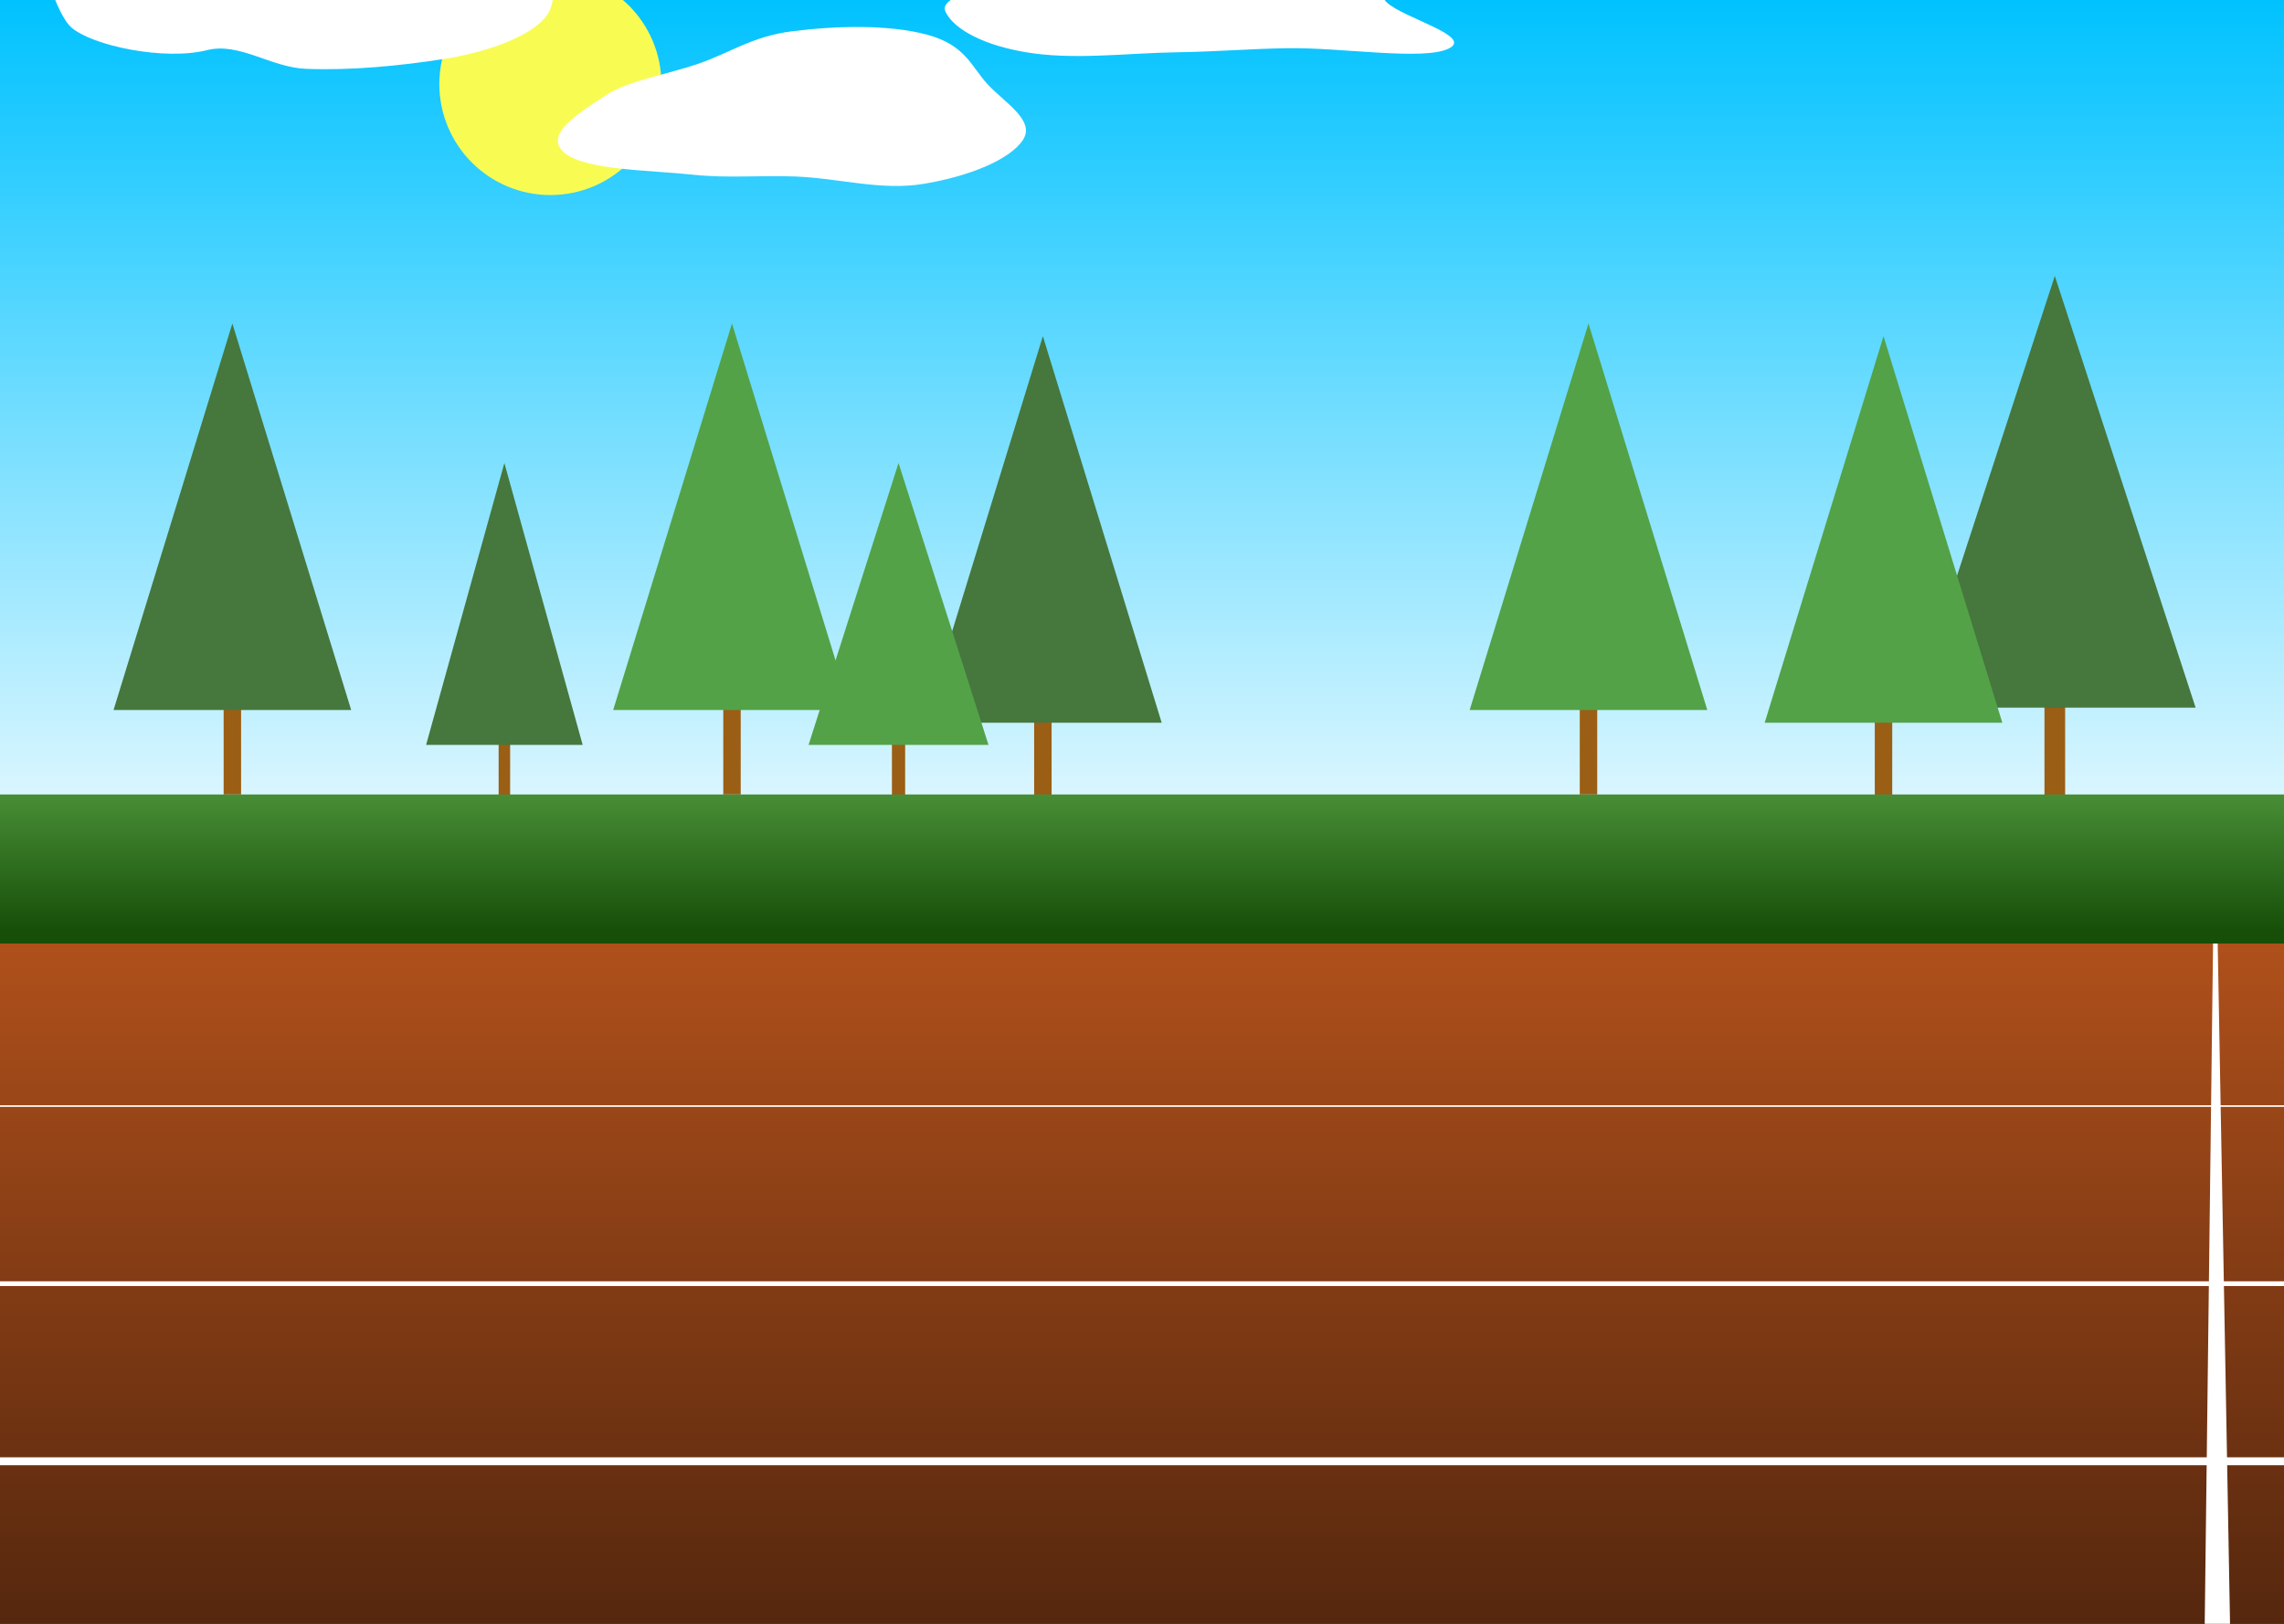 <svg width="1440" height="1024" viewBox="0 0 1440 1024" fill="none" xmlns="http://www.w3.org/2000/svg">
<rect x="0" y="0" width="1440" height="1024" fill="#808080" stroke="none"/>
<g clip-path="url(#clip0)">
<rect width="1440" height="1024" fill="url(#paint0_linear)"/>
<rect x="141" y="442" width="11" height="59" fill="#9B5E15"/>
<path d="M146.5 204L221.411 447.75H71.589L146.5 204Z" fill="#46773D"/>
<rect x="456" y="442" width="11" height="59" fill="#9B5E15"/>
<path d="M461.5 204L536.411 447.75H386.589L461.5 204Z" fill="#53A247"/>
<rect x="652" y="450" width="11" height="59" fill="#9B5E15"/>
<path d="M657.5 212L732.411 455.75H582.589L657.5 212Z" fill="#46773D"/>
<rect x="996" y="442" width="11" height="59" fill="#9B5E15"/>
<path d="M1001.5 204L1076.41 447.75H926.589L1001.5 204Z" fill="#53A247"/>
<rect x="314.376" y="465.557" width="7.249" height="43.025" fill="#9B5E15"/>
<path d="M318 292L367.363 469.75H268.637L318 292Z" fill="#46773D"/>
<rect x="1288.98" y="439.828" width="13.035" height="65.898" fill="#9B5E15"/>
<path d="M1295.5 174L1384.27 446.25H1206.73L1295.5 174Z" fill="#46773D"/>
<rect x="1182" y="450" width="11" height="59" fill="#9B5E15"/>
<path d="M1187.5 212L1262.41 455.75H1112.59L1187.5 212Z" fill="#53A247"/>
<rect x="562.335" y="465.557" width="8.329" height="43.025" fill="#9B5E15"/>
<path d="M566.5 292L623.225 469.75H509.775L566.5 292Z" fill="#53A247"/>
<rect y="501" width="1440" height="523" fill="url(#paint1_linear)"/>
<rect y="595" width="1440" height="430" fill="url(#paint2_linear)"/>
<line x1="-0.001" y1="697.508" x2="1440" y2="697.508" stroke="white"/>
<line x1="-0.001" y1="809.508" x2="1440" y2="809.508" stroke="white" stroke-width="3"/>
<line x1="-0.001" y1="921.508" x2="1440" y2="921.508" stroke="white" stroke-width="5"/>
<circle cx="347" cy="53" r="70" fill="#F8FC52"/>
<path d="M1395.27 595H1398.2L1406 1025H1390L1395.27 595Z" fill="white"/>
<path fill-rule="evenodd" clip-rule="evenodd" d="M874.035 1.245C884.129 11.35 929.741 22.886 913.209 30.712C897.209 38.285 846.18 29.949 812.46 30.392C788.194 30.712 766.837 32.616 742.589 32.955C710.106 33.409 676.395 38.199 645.522 32.724C615.383 27.38 599.766 16.137 595.938 6.95C592.381 -1.586 618.45 -6.902 625.802 -14.604C631.167 -20.223 626.989 -26.584 633.206 -32.09C640.951 -38.95 646.383 -46.593 666.497 -50.647C688.319 -55.046 718.815 -58.73 748.221 -55.273C778.452 -51.72 789.39 -40.737 811.823 -33.566C828.838 -28.127 853.139 -24.442 864.428 -18.125C875.703 -11.817 867.475 -5.324 874.035 1.245Z" fill="white"/>
<path fill-rule="evenodd" clip-rule="evenodd" d="M499.152 19.754C527.603 16.136 560.546 15.421 584.559 21.888C608.599 28.362 612.304 41.799 622.496 52.971C633.063 64.553 652.952 75.816 645.002 88.141C636.977 100.585 610.982 111.309 581.835 116.015C555.36 120.289 529.174 112.411 501.525 111.305C479.963 110.443 458.83 112.464 437.993 110.265C408.125 107.113 368.034 107.4 355.336 95.88C342.833 84.537 365.614 70.837 382.395 59.824C395.956 50.925 420.465 46.996 440.082 40.264C460.362 33.304 474.25 22.922 499.152 19.754Z" fill="white"/>
<path fill-rule="evenodd" clip-rule="evenodd" d="M187.487 -52.568C217.883 -50.772 257.611 -63.344 282.478 -56.9C307.374 -50.448 326.695 -51.006 337.39 -38.076C347.356 -26.028 353.272 -3.035 345.026 9.299C336.701 21.75 309.765 32.499 279.57 37.232C252.142 41.531 221.719 44.491 193.08 43.412C170.746 42.57 150.946 26.492 130.579 31.615C103.529 38.419 58.116 28.815 44.974 17.306C32.034 5.975 13.22 -61.816 30.613 -72.845C44.668 -81.757 112.482 -31.639 132.808 -38.389C153.821 -45.368 162.516 -56.4 187.487 -52.568Z" fill="white"/>
</g>
<defs>
<linearGradient id="paint0_linear" x1="720" y1="2.30968e-06" x2="720" y2="512" gradientUnits="userSpaceOnUse">
<stop stop-color="#00C2FF"/>
<stop offset="1" stop-color="#DEF7FF"/>
</linearGradient>
<linearGradient id="paint1_linear" x1="720" y1="501" x2="720" y2="587" gradientUnits="userSpaceOnUse">
<stop stop-color="#488E36"/>
<stop offset="1" stop-color="#174F09"/>
</linearGradient>
<linearGradient id="paint2_linear" x1="720" y1="595" x2="720" y2="1025" gradientUnits="userSpaceOnUse">
<stop stop-color="#AF501B"/>
<stop offset="1" stop-color="#55270E"/>
</linearGradient>
<clipPath id="clip0">
<rect width="1440" height="1024" fill="white"/>
</clipPath>
</defs>
</svg>
